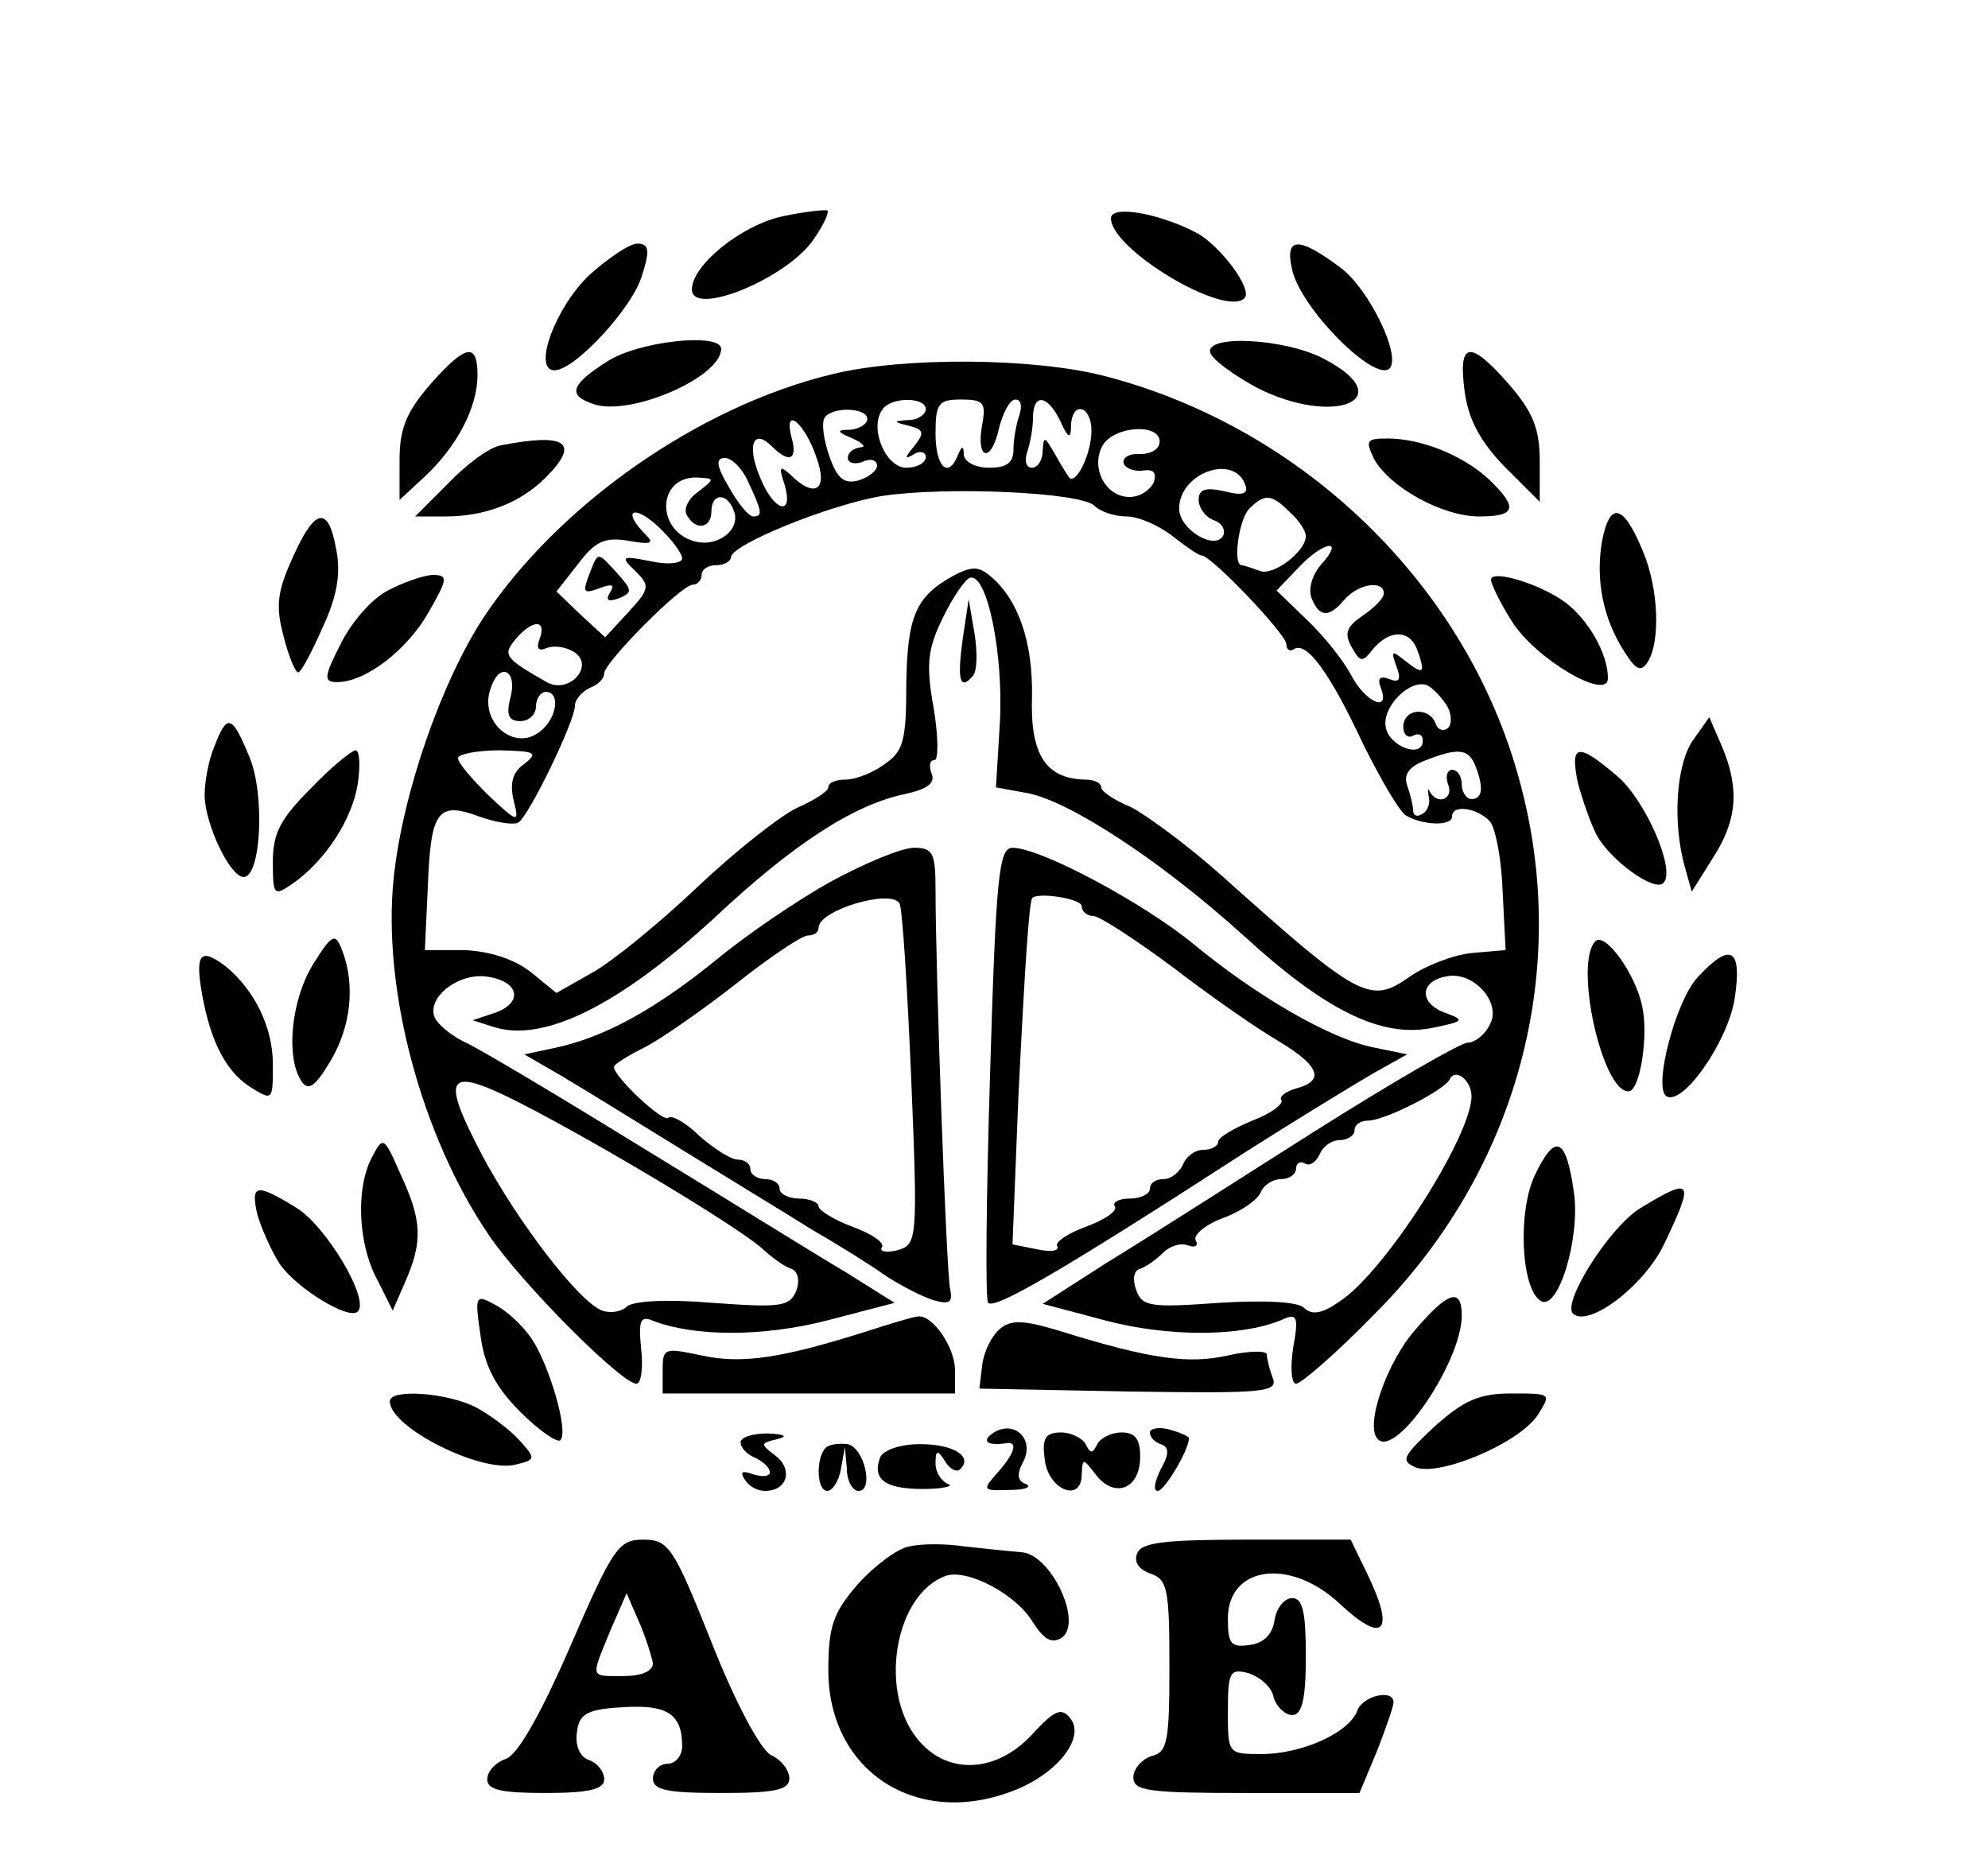 <?xml version="1.0" standalone="no"?>
<!DOCTYPE svg PUBLIC "-//W3C//DTD SVG 20010904//EN"
 "http://www.w3.org/TR/2001/REC-SVG-20010904/DTD/svg10.dtd">
<svg version="1.0" xmlns="http://www.w3.org/2000/svg"
 width="204pt" height="192pt" viewBox="0 0 204 192"
 preserveAspectRatio="xMidYMid meet">
<g transform="translate(0,192) scale(0.1,-0.1)"
fill="#000000" stroke="none">
<path d="M803 1698 c-42 -9 -93 -50 -93 -75 0 -29 100 12 126 53 9 13 15 26
13 28 -2 1 -23 -1 -46 -6z"/>
<path d="M1140 1696 c0 -32 117 -102 137 -82 9 9 -25 54 -49 67 -38 20 -88 29
-88 15z"/>
<path d="M605 1638 c-35 -33 -59 -98 -36 -98 21 0 81 65 90 98 8 25 7 32 -5
32 -8 0 -30 -15 -49 -32z"/>
<path d="M1326 1643 c9 -40 85 -116 100 -101 12 13 -21 81 -50 103 -44 33 -58
32 -50 -2z"/>
<path d="M623 1549 c-38 -24 -41 -35 -13 -44 38 -12 130 28 130 57 0 17 -85 8
-117 -13z"/>
<path d="M1242 1558 c2 -7 24 -23 48 -36 79 -40 147 -12 70 29 -40 22 -124 26
-118 7z"/>
<path d="M441 1525 c-24 -28 -31 -45 -31 -77 l0 -41 26 24 c33 31 54 71 54
104 0 34 -12 32 -49 -10z"/>
<path d="M1503 1518 c4 -29 16 -51 41 -77 l36 -36 0 42 c0 33 -7 50 -31 78
-41 47 -53 45 -46 -7z"/>
<path d="M854 1536 c-137 -33 -281 -134 -358 -250 -43 -66 -83 -180 -92 -267
-12 -115 29 -266 98 -367 34 -50 136 -152 151 -152 5 0 7 16 5 35 -3 29 -1 35
11 30 43 -17 114 -17 180 0 l69 18 -51 32 c-29 17 -122 75 -209 128 -86 53
-168 102 -182 108 -14 7 -27 18 -30 25 -8 20 23 45 52 42 34 -4 40 -26 11 -37
l-24 -8 22 -7 c51 -16 128 22 226 112 81 76 143 116 195 127 23 5 32 11 28 21
-3 8 -2 14 3 14 4 0 4 24 -1 54 -8 44 -6 60 9 91 10 21 23 40 28 42 18 6 35
-79 31 -149 l-4 -66 33 -6 c44 -9 137 -70 221 -146 84 -77 141 -105 193 -95
34 7 35 8 13 16 -26 10 -25 32 2 37 28 6 57 -27 45 -49 -5 -11 -16 -19 -23
-19 -7 0 -78 -41 -157 -91 -79 -50 -174 -111 -212 -134 l-67 -43 64 -17 c64
-17 138 -17 180 0 17 8 19 5 13 -28 -3 -20 -2 -37 3 -37 5 0 41 31 79 70 148
147 204 354 150 550 -54 199 -221 361 -425 414 -73 19 -207 20 -280 2z m96
-36 c0 -5 -8 -11 -17 -11 -17 -1 -17 -2 0 -6 15 -4 16 -7 5 -21 -10 -12 -10
-14 0 -8 6 4 12 2 12 -3 0 -6 -9 -11 -20 -11 -21 0 -38 40 -25 59 8 14 45 14
45 1z m58 -15 c-7 -37 9 -41 17 -5 4 16 11 30 17 30 6 0 7 -7 4 -16 -3 -9 -6
-24 -6 -35 0 -14 -7 -19 -25 -19 -14 0 -25 6 -26 13 0 10 -2 10 -6 0 -10 -25
-23 -12 -23 22 0 31 3 35 26 35 23 0 26 -3 22 -25z m80 3 c8 -18 11 -19 11 -5
1 26 21 21 21 -5 0 -24 -16 -56 -23 -48 -2 3 -9 14 -15 25 -10 17 -11 18 -12
3 0 -10 -5 -18 -11 -18 -6 0 -8 7 -5 16 3 9 6 24 6 35 0 26 15 24 28 -3z
m-198 2 c0 -5 -8 -10 -17 -11 -15 0 -15 -2 2 -9 11 -5 14 -9 8 -9 -7 -1 -13
-5 -13 -11 0 -5 7 -7 15 -4 8 4 15 2 15 -4 0 -5 -9 -12 -19 -15 -15 -4 -22 2
-30 25 -6 17 -8 34 -5 39 7 12 44 11 44 -1z m-52 -40 c12 -33 -2 -42 -27 -17
-11 10 -12 8 -6 -10 10 -34 -11 -28 -25 7 -14 33 -7 51 12 32 18 -18 27 -14
20 10 -8 32 14 14 26 -22z m352 17 c0 -8 -9 -13 -20 -13 -10 1 -18 -3 -17 -9
1 -5 10 -9 19 -8 12 2 15 -2 12 -12 -4 -8 -14 -15 -25 -15 -24 0 -40 29 -28
52 11 21 59 24 59 5z m-422 -42 c14 -30 15 -35 5 -35 -5 0 -16 14 -25 30 -13
22 -14 30 -4 30 7 0 18 -11 24 -25z m510 -3 c3 -9 -3 -11 -22 -6 -19 4 -26 2
-26 -9 0 -8 7 -18 16 -21 8 -3 12 -10 9 -16 -9 -15 -45 7 -45 28 0 37 57 57
68 24z m-562 -7 c-10 -7 -15 -18 -11 -24 9 -16 25 -13 25 4 0 19 16 20 23 1 8
-20 -18 -39 -42 -31 -38 12 -36 65 3 65 20 -1 20 -1 2 -15z m407 -14 c6 -6 21
-11 33 -11 12 0 33 -9 47 -20 14 -11 27 -20 30 -20 10 0 87 -81 87 -91 0 -6 4
-8 8 -5 13 8 37 -25 71 -98 18 -36 37 -69 44 -73 17 -10 47 -11 47 -1 0 13 26
9 39 -5 6 -8 12 -40 13 -73 l3 -59 -35 -3 c-19 -2 -47 -13 -63 -24 -41 -29
-51 -24 -194 104 -35 31 -77 62 -93 70 -17 7 -30 16 -30 20 0 5 -8 8 -17 8
-40 1 -56 26 -54 85 1 56 -14 100 -43 124 -12 10 -19 10 -38 0 -38 -21 -47
-41 -48 -111 0 -58 -3 -69 -22 -82 -12 -9 -30 -16 -40 -16 -10 0 -18 -3 -18
-8 0 -4 -14 -13 -32 -21 -17 -8 -63 -44 -102 -81 -39 -37 -88 -77 -108 -88
l-37 -21 -27 22 c-17 13 -42 21 -68 22 l-40 0 3 65 c3 78 10 88 53 72 17 -6
35 -9 40 -6 11 7 58 104 58 120 0 6 7 14 15 18 8 3 15 9 15 15 0 11 79 91 91
91 5 0 9 5 9 10 0 6 7 10 15 10 8 0 15 4 15 8 0 13 101 54 155 63 65 10 204 4
218 -10z m201 -7 c9 -8 16 -19 16 -24 0 -16 -33 -41 -47 -36 -8 3 -17 6 -19 6
-9 0 -3 47 8 58 16 16 23 15 42 -4z m-624 -47 c0 -5 -14 -7 -32 -3 -30 6 -32
5 -16 -10 15 -15 15 -18 -7 -42 l-24 -26 -25 23 -25 24 22 28 c18 24 28 28 52
24 23 -4 27 -3 17 7 -24 24 -12 31 13 8 14 -13 25 -28 25 -33z m656 -6 c-9
-10 -14 -25 -10 -35 8 -20 18 -20 34 -1 14 16 40 20 40 6 0 -5 -10 -15 -22
-23 -16 -11 -19 -18 -11 -32 9 -16 11 -16 22 -2 17 20 37 20 45 0 9 -25 7 -27
-11 -13 -15 12 -16 12 -10 -5 5 -13 3 -17 -7 -13 -10 4 -13 1 -9 -9 10 -26
-16 -15 -31 14 -8 15 -28 40 -45 56 l-31 30 22 23 c25 27 49 32 24 4z m-802
-76 c-4 -10 -2 -14 7 -10 8 3 20 1 28 -4 22 -14 -5 -44 -28 -31 -44 25 -45 28
-32 44 17 20 32 21 25 1z m-30 -60 c-5 -19 -2 -25 10 -25 9 0 16 7 16 15 0 8
5 15 10 15 15 0 12 -26 -5 -40 -27 -23 -65 10 -51 45 9 26 27 17 20 -10z m960
-8 c6 -9 6 -20 2 -24 -5 -4 -11 -2 -13 5 -7 17 -33 15 -33 -4 0 -8 5 -12 10
-9 6 3 10 1 10 -5 0 -19 -35 -6 -38 14 -4 20 24 49 42 43 5 -2 14 -11 20 -20z
m-946 -61 c-12 -8 -15 -20 -11 -37 6 -24 5 -24 -26 5 -17 17 -31 33 -31 38 0
4 19 8 43 8 36 -1 40 -2 25 -14z m976 -2 c9 -23 7 -34 -4 -34 -5 0 -10 7 -10
15 0 8 -4 15 -10 15 -5 0 -7 -7 -4 -15 6 -15 -11 -22 -19 -7 -2 4 -2 2 -1 -5
2 -7 -1 -15 -6 -18 -6 -4 -10 -2 -10 4 0 5 -3 16 -6 25 -4 11 2 19 17 25 35
14 46 13 53 -5z m-4 -339 c0 -41 -90 -182 -136 -211 -17 -12 -28 -14 -36 -6
-6 6 -40 8 -87 5 -70 -5 -79 -4 -85 13 -4 11 -3 20 4 22 6 2 16 9 23 16 7 7
18 11 26 8 8 -3 11 0 8 5 -3 5 9 16 28 23 19 7 36 19 39 27 3 7 12 13 21 13 8
0 15 5 15 11 0 5 4 8 9 5 5 -3 11 1 15 9 3 8 12 15 21 15 8 0 15 5 15 10 0 6
6 10 14 10 17 0 80 32 84 43 6 11 22 -2 22 -18z m-957 -17 c90 -48 213 -123
231 -141 9 -8 21 -17 28 -19 7 -3 9 -12 5 -23 -7 -16 -16 -17 -86 -12 -46 4
-82 2 -88 -4 -5 -5 -16 -7 -25 -4 -24 9 -86 90 -123 159 -46 88 -38 95 58 44z"/>
<path d="M606 1334 c-9 -23 -8 -24 11 -17 11 4 14 3 9 -5 -5 -8 -2 -10 9 -6
14 6 14 8 -1 25 -21 23 -20 23 -28 3z"/>
<path d="M514 1463 c-12 -2 -36 -20 -54 -39 l-34 -34 31 0 c41 0 77 14 103 40
36 36 21 46 -46 33z"/>
<path d="M1410 1449 c16 -29 70 -59 108 -59 38 0 40 9 10 38 -27 25 -70 42
-104 42 -22 0 -23 -2 -14 -21z"/>
<path d="M1644 1365 c-7 -40 1 -80 23 -114 12 -19 17 -21 24 -10 13 21 11 75
-5 113 -20 49 -34 52 -42 11z"/>
<path d="M300 1347 c-16 -35 -17 -50 -9 -80 5 -20 12 -37 15 -37 3 0 14 21 25
46 15 32 19 56 14 80 -8 46 -22 43 -45 -9z"/>
<path d="M398 1314 c-16 -8 -37 -32 -48 -54 -18 -35 -18 -40 -4 -40 29 0 72
33 94 72 20 35 20 38 3 38 -10 -1 -30 -8 -45 -16z"/>
<path d="M1530 1325 c0 -4 9 -23 21 -42 24 -39 99 -83 99 -59 0 25 -20 60 -44
78 -26 19 -76 34 -76 23z"/>
<path d="M988 1265 c-6 -43 -3 -54 10 -39 5 5 5 25 2 44 l-6 35 -6 -40z"/>
<path d="M220 1154 c-6 -14 -10 -36 -10 -50 0 -29 26 -84 40 -84 18 0 22 85 6
123 -18 44 -23 45 -36 11z"/>
<path d="M1737 1160 c-17 -25 -21 -84 -8 -130 l7 -25 22 35 c25 39 27 71 9
114 l-13 30 -17 -24z"/>
<path d="M319 1111 c-31 -31 -39 -46 -39 -75 0 -35 1 -36 20 -23 33 23 61 65
67 102 3 19 2 35 -2 35 -4 0 -25 -17 -46 -39z"/>
<path d="M1619 1117 c5 -18 13 -42 20 -55 14 -25 59 -58 68 -48 13 13 -19 86
-48 110 -40 34 -48 33 -40 -7z"/>
<path d="M852 1015 c-34 -19 -87 -55 -117 -80 -63 -51 -114 -79 -164 -90 l-33
-7 38 -22 c22 -13 77 -47 124 -76 47 -29 108 -66 135 -83 28 -16 61 -37 75
-47 14 -9 35 -20 47 -24 17 -5 21 -3 18 11 -4 18 -15 327 -15 411 0 37 -3 42
-22 42 -13 0 -51 -16 -86 -35z m71 -22 c3 -5 8 -85 12 -179 7 -168 6 -171 -14
-177 -12 -3 -19 -1 -16 3 3 5 -11 14 -30 21 -19 7 -35 17 -35 21 0 4 -9 8 -20
8 -11 0 -20 5 -20 10 0 6 -7 10 -15 10 -8 0 -15 5 -15 10 0 6 -6 10 -13 10 -7
0 -24 11 -39 24 -14 14 -29 22 -32 19 -5 -6 -56 42 -56 52 0 3 15 12 33 21 17
9 60 39 93 65 34 27 67 49 73 49 6 0 11 3 11 8 0 18 74 40 83 25z"/>
<path d="M1016 819 c-4 -128 -5 -234 -2 -236 7 -7 76 33 266 156 52 33 111 69
130 80 l34 19 -34 7 c-46 9 -122 54 -185 106 -51 42 -157 99 -186 99 -14 0
-17 -29 -23 -231z m94 171 c0 -5 5 -10 12 -10 6 0 43 -24 82 -53 39 -30 88
-64 109 -76 41 -25 47 -40 17 -48 -11 -3 -18 -9 -15 -12 2 -4 -11 -14 -30 -21
-19 -8 -35 -17 -35 -22 0 -4 -7 -8 -15 -8 -9 0 -18 -7 -21 -15 -4 -8 -12 -15
-20 -15 -8 0 -14 -4 -14 -10 0 -5 -9 -10 -21 -10 -11 0 -18 -4 -15 -8 3 -5
-11 -14 -30 -21 -19 -7 -32 -16 -29 -20 2 -5 -7 -6 -21 -3 l-25 5 6 151 c7
141 11 197 14 204 4 7 51 0 51 -8z"/>
<path d="M321 930 c-22 -36 -28 -94 -12 -119 7 -11 14 -7 30 20 21 35 26 78
12 114 -7 18 -10 17 -30 -15z"/>
<path d="M1637 954 c-22 -23 7 -154 34 -154 12 0 21 58 14 88 -7 33 -38 76
-48 66z"/>
<path d="M206 908 c8 -52 24 -86 50 -103 24 -15 24 -15 24 23 0 37 -18 75 -48
100 -25 19 -31 14 -26 -20z"/>
<path d="M1742 917 c-22 -23 -46 -113 -32 -122 17 -10 63 56 70 100 8 52 -4
59 -38 22z"/>
<path d="M382 733 c-17 -31 -15 -89 5 -126 l16 -32 13 30 c18 41 17 63 -5 110
-17 39 -18 39 -29 18z"/>
<path d="M1575 714 c-18 -38 -14 -117 6 -129 18 -11 41 65 34 112 -8 56 -19
61 -40 17z"/>
<path d="M264 674 c4 -14 14 -37 23 -51 17 -25 71 -58 80 -49 13 12 -32 87
-62 106 -42 26 -48 25 -41 -6z"/>
<path d="M1683 680 c-31 -19 -80 -96 -69 -108 16 -15 74 29 94 72 31 65 29 69
-25 36z"/>
<path d="M493 550 c4 -31 15 -53 41 -79 19 -19 38 -32 41 -29 9 9 -12 79 -30
105 -9 13 -25 28 -37 34 -20 11 -21 10 -15 -31z"/>
<path d="M1452 555 c-29 -33 -52 -99 -38 -112 19 -19 86 80 86 127 0 29 -14
25 -48 -15z"/>
<path d="M890 554 c-88 -28 -129 -34 -170 -25 -38 8 -40 8 -40 -15 l0 -24 150
0 150 0 0 24 c0 23 -23 57 -38 55 -4 0 -27 -7 -52 -15z"/>
<path d="M1027 557 c-9 -7 -17 -23 -19 -37 l-3 -25 154 -3 c137 -2 153 -1 147
14 -3 8 -6 19 -6 24 0 4 -18 4 -40 -1 -40 -9 -79 -4 -172 25 -36 11 -50 12
-61 3z"/>
<path d="M400 482 c0 -27 94 -74 129 -65 21 5 21 6 4 25 -10 11 -30 26 -45 34
-30 15 -88 19 -88 6z"/>
<path d="M1472 456 c-33 -31 -35 -35 -19 -42 25 -9 106 25 125 54 14 22 14 22
-27 22 -33 0 -49 -7 -79 -34z"/>
<path d="M1020 450 c-14 -9 -7 -14 13 -11 12 2 8 -11 -10 -31 -15 -17 -15 -18
13 -17 16 0 23 3 17 6 -9 3 -10 10 -3 23 12 23 -9 43 -30 30z"/>
<path d="M1180 450 c0 -5 5 -10 11 -12 9 -3 9 -10 0 -26 -6 -12 -8 -22 -3 -22
7 0 32 42 32 54 0 2 -9 6 -20 9 -11 3 -20 1 -20 -3z"/>
<path d="M760 440 c0 -6 7 -13 15 -16 8 -4 15 -10 15 -15 0 -4 -7 -5 -17 -2
-11 4 -14 3 -9 -5 4 -7 13 -12 21 -12 23 0 29 22 11 36 -16 12 -16 13 1 17 12
3 9 5 -9 6 -16 0 -28 -4 -28 -9z"/>
<path d="M1072 423 c3 -32 38 -46 38 -16 1 17 1 17 15 -1 19 -24 45 -14 45 19
0 18 -5 25 -19 25 -11 0 -22 -6 -25 -12 -5 -10 -7 -10 -12 0 -3 6 -15 12 -25
12 -16 0 -20 -6 -17 -27z"/>
<path d="M847 434 c-10 -11 -9 -44 2 -44 5 0 12 10 14 23 l4 22 2 -22 c0 -13
6 -23 12 -23 16 0 6 44 -11 48 -9 1 -19 0 -23 -4z"/>
<path d="M903 424 c-8 -22 5 -32 44 -32 21 0 32 3 26 5 -7 3 -13 12 -13 21 0
14 2 15 10 2 5 -8 12 -11 15 -8 14 13 -6 26 -41 26 -20 0 -38 -6 -41 -14z"/>
<path d="M585 230 c-31 -71 -54 -111 -66 -115 -11 -4 -19 -13 -19 -21 0 -11
15 -14 60 -14 45 0 60 4 60 14 0 8 -7 17 -16 20 -9 3 -14 15 -12 28 2 19 10
24 47 26 46 3 61 -7 61 -40 0 -10 -7 -18 -15 -18 -8 0 -15 -7 -15 -15 0 -12
14 -15 70 -15 55 0 70 3 70 15 0 8 -8 19 -19 24 -11 6 -37 55 -61 116 -39 98
-44 105 -70 105 -25 0 -31 -8 -75 -110z m85 -17 c0 -8 -12 -13 -30 -13 -35 0
-34 -3 -14 46 l17 39 13 -30 c7 -16 13 -36 14 -42z"/>
<path d="M933 333 c-12 -2 -36 -20 -53 -39 -25 -29 -30 -43 -30 -88 0 -105 93
-164 194 -122 43 18 70 54 54 73 -9 11 -16 8 -39 -17 -37 -40 -88 -42 -118 -4
-40 50 -22 149 30 167 22 7 72 -19 89 -48 11 -17 19 -22 29 -16 23 15 -10 85
-40 88 -13 1 -40 4 -59 6 -19 3 -45 3 -57 0z"/>
<path d="M1167 326 c-4 -9 2 -17 14 -21 17 -6 19 -16 19 -95 0 -77 -2 -88 -18
-92 -10 -3 -19 -13 -19 -22 0 -14 16 -16 116 -16 l116 0 18 43 c9 23 17 46 17
50 0 14 -31 7 -37 -8 -8 -23 -57 -45 -98 -45 -35 0 -35 0 -35 44 0 40 2 44 21
39 12 -4 24 -14 26 -25 3 -10 12 -18 19 -18 10 0 14 16 14 60 0 45 -3 60 -14
60 -8 0 -16 -10 -18 -22 -2 -15 -11 -24 -25 -26 -20 -3 -23 1 -23 27 0 54 64
63 115 15 45 -42 57 -29 28 31 l-17 35 -107 0 c-84 0 -108 -3 -112 -14z"/>
</g>
</svg>
